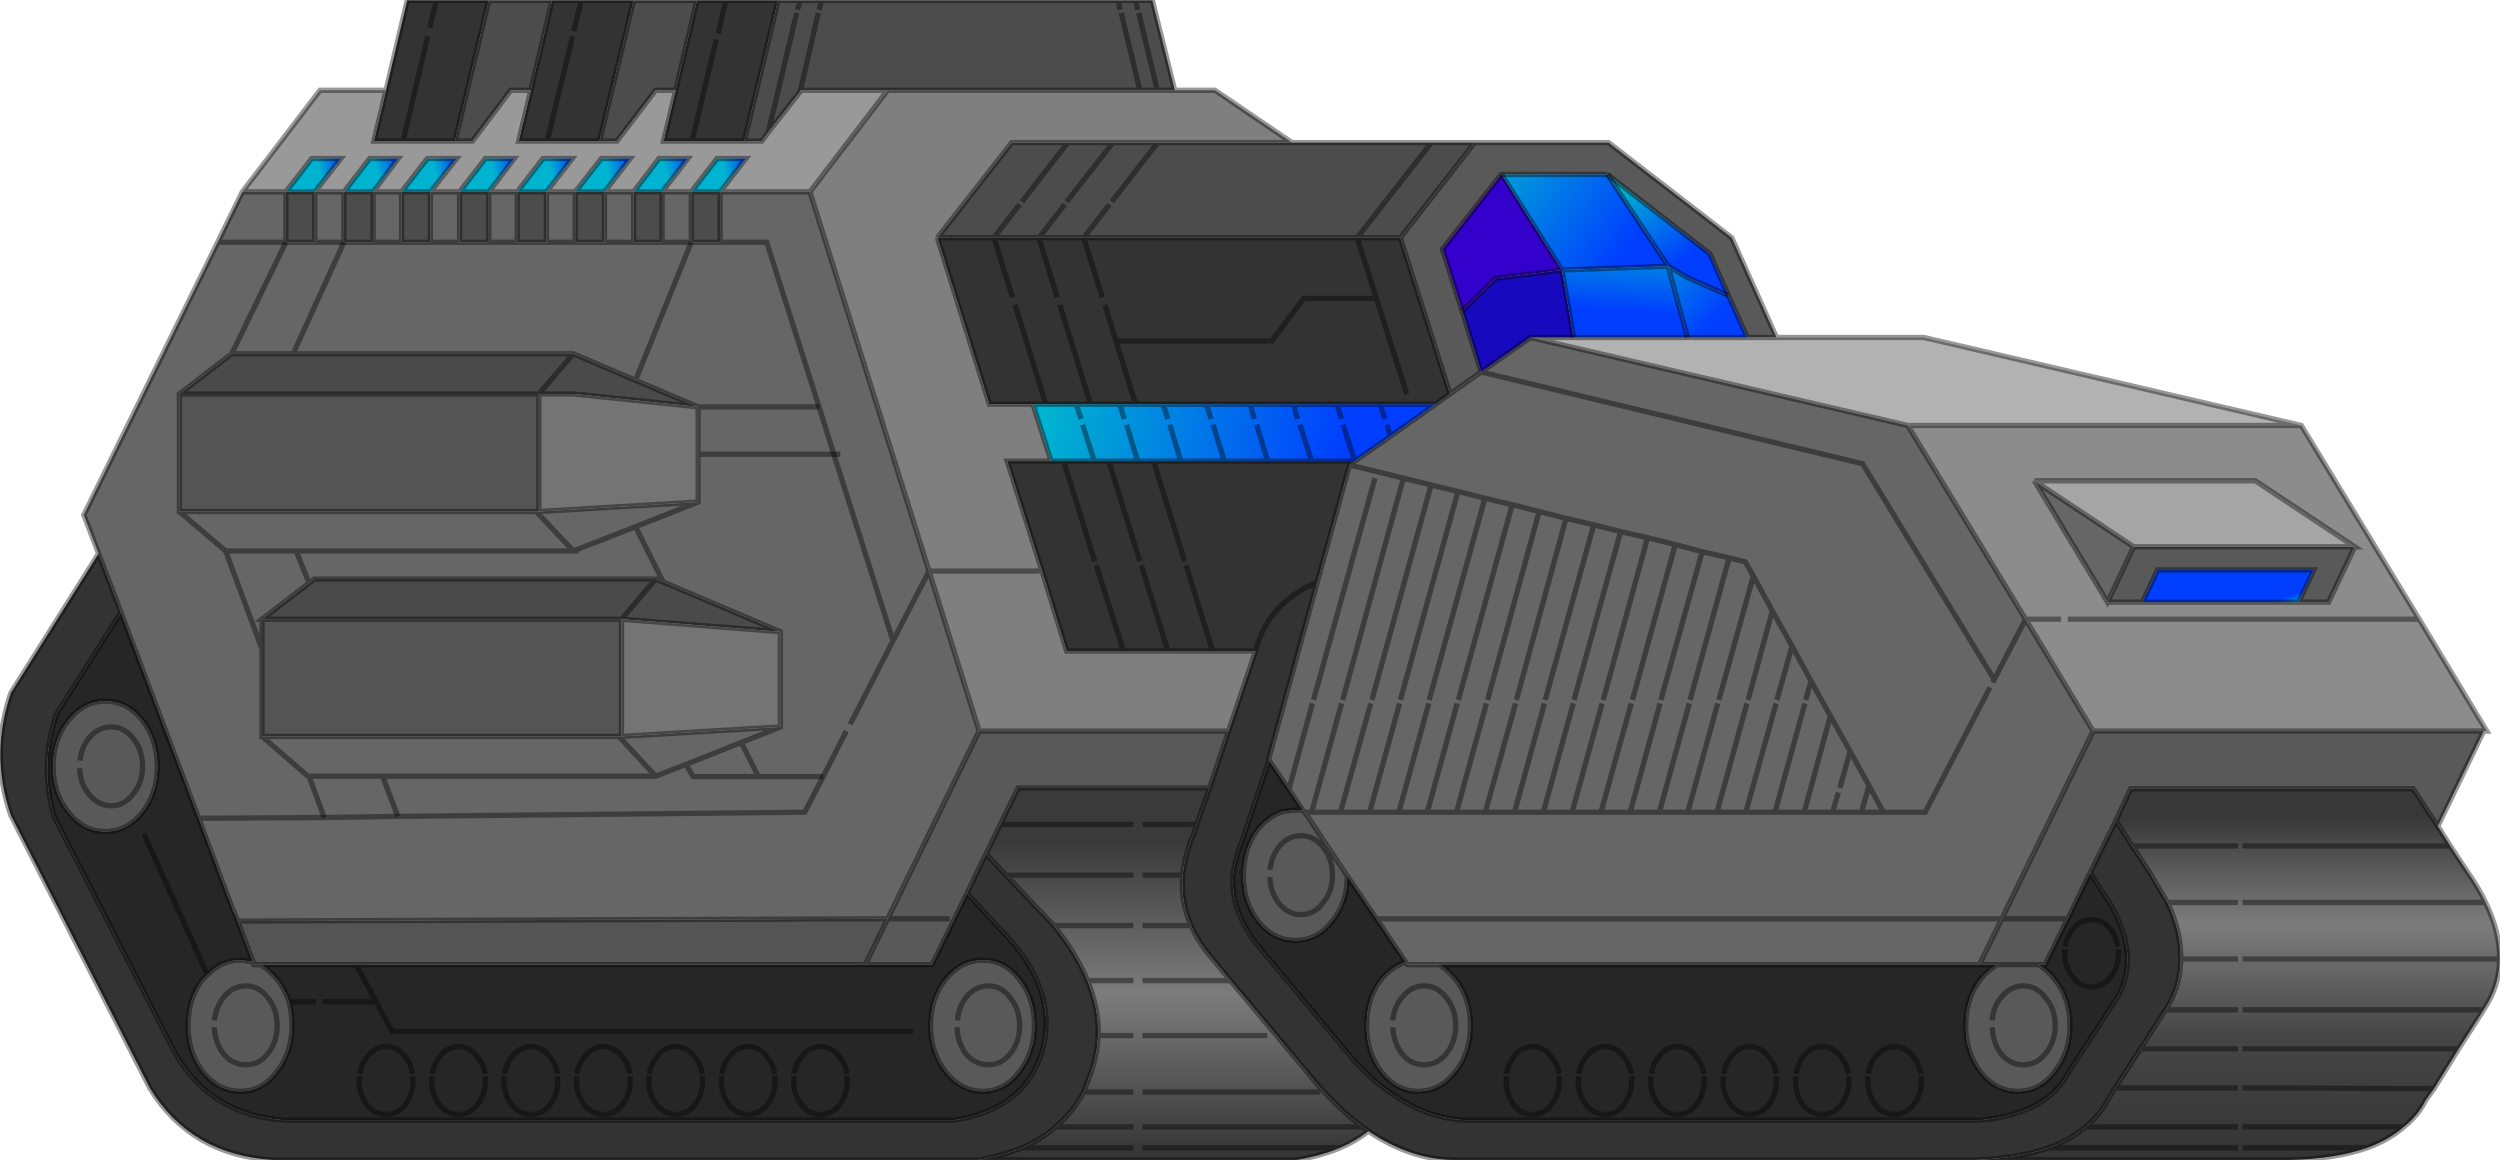 <?xml version="1.0" encoding="UTF-8" standalone="no"?>
<svg xmlns:xlink="http://www.w3.org/1999/xlink" height="153.0px" width="329.65px" xmlns="http://www.w3.org/2000/svg">
  <g transform="matrix(1.0, 0.0, 0.0, 1.0, 0.05, 0.05)">
    <path d="M194.4 18.75 L212.05 18.75 228.3 31.3 234.2 44.45 230.35 44.45 227.85 38.9 225.4 33.4 211.9 22.95 197.95 22.95 197.9 22.95 190.15 32.8 192.75 40.95 195.25 49.0 191.15 51.9 184.6 31.3 194.4 18.75 M277.85 79.35 L281.3 72.05 310.45 72.05 307.0 79.35 303.05 79.35 305.05 75.1 284.45 75.1 282.45 79.35 277.85 79.35 M275.95 96.35 L327.45 96.35 321.4 108.9 318.15 103.95 280.9 103.95 278.95 108.15 275.55 115.05 272.6 121.1 269.6 127.15 268.7 127.15 Q269.9 127.8 270.85 129.05 272.9 131.55 272.9 135.2 272.9 138.75 270.85 141.3 268.9 143.85 266.0 143.85 263.1 143.85 261.1 141.3 259.15 138.75 259.15 135.2 259.15 131.55 261.1 129.05 262.15 127.8 263.35 127.15 L260.95 127.15 263.9 121.1 272.6 121.1 263.9 121.1 275.95 96.35 M177.6 115.45 Q177.6 119.0 175.6 121.45 173.65 123.95 170.8 123.95 167.85 123.95 165.85 121.45 163.9 118.95 163.9 115.4 163.9 111.75 165.85 109.25 167.3 107.5 169.1 106.95 L170.8 106.75 171.75 106.8 172.0 107.05 177.6 115.45 M167.4 115.6 Q167.45 117.55 168.55 119.0 169.75 120.55 171.5 120.55 173.25 120.55 174.4 119.0 175.65 117.5 175.65 115.4 175.65 113.15 174.4 111.65 173.25 110.15 171.5 110.15 169.75 110.15 168.55 111.65 167.6 112.95 167.4 114.65 167.6 112.95 168.55 111.65 169.75 110.15 171.5 110.15 173.25 110.15 174.4 111.65 175.65 113.15 175.65 115.4 175.65 117.5 174.4 119.0 173.25 120.55 171.5 120.55 169.75 120.55 168.55 119.0 167.45 117.55 167.4 115.6 M189.7 127.15 Q190.85 127.8 191.85 129.05 193.85 131.55 193.85 135.2 193.85 138.75 191.85 141.3 189.8 143.85 186.95 143.85 184.1 143.85 182.1 141.3 180.15 138.75 180.15 135.2 180.15 131.55 182.1 129.05 183.5 127.4 185.3 126.8 L185.55 127.15 189.7 127.15 M183.6 135.4 Q183.7 137.4 184.8 138.9 186.0 140.35 187.75 140.35 189.45 140.35 190.65 138.9 191.9 137.35 191.9 135.2 191.9 133.0 190.65 131.5 189.45 129.95 187.75 129.95 186.0 129.95 184.8 131.5 183.75 132.75 183.6 134.5 183.75 132.75 184.8 131.5 186.0 129.95 187.75 129.95 189.45 129.95 190.65 131.5 191.9 133.0 191.9 135.2 191.9 137.35 190.65 138.9 189.45 140.35 187.75 140.35 186.0 140.35 184.8 138.9 183.7 137.4 183.6 135.4 M268.7 127.15 L263.35 127.15 268.7 127.15 M262.65 135.4 Q262.7 137.4 263.8 138.9 265.0 140.35 266.75 140.35 268.5 140.35 269.65 138.9 270.95 137.35 270.95 135.2 270.95 133.0 269.65 131.5 268.5 129.95 266.75 129.95 265.0 129.95 263.8 131.5 262.75 132.75 262.65 134.5 262.75 132.75 263.8 131.5 265.0 129.95 266.75 129.95 268.5 129.95 269.65 131.5 270.95 133.0 270.95 135.2 270.95 137.35 269.65 138.9 268.5 140.35 266.75 140.35 265.0 140.35 263.8 138.9 262.7 137.4 262.65 135.4 M129.05 96.35 L161.95 96.35 159.45 103.85 134.2 103.85 131.85 108.65 129.95 112.55 127.45 117.75 122.85 127.15 114.05 127.15 117.0 121.1 129.05 96.35 M20.7 101.05 Q20.7 104.6 18.7 107.1 16.7 109.6 13.85 109.6 11.0 109.6 9.0 107.1 6.95 104.6 6.95 101.05 6.95 97.4 9.0 94.9 11.0 92.4 13.85 92.4 16.7 92.4 18.7 94.9 20.7 97.4 20.7 101.05 M10.45 101.25 Q10.5 103.2 11.65 104.65 12.9 106.2 14.65 106.2 16.3 106.2 17.5 104.65 18.75 103.15 18.75 101.05 18.75 98.8 17.5 97.3 16.3 95.8 14.65 95.8 12.9 95.8 11.65 97.3 10.65 98.6 10.5 100.25 10.65 98.6 11.65 97.3 12.9 95.8 14.65 95.8 16.3 95.8 17.5 97.3 18.75 98.8 18.75 101.05 18.75 103.15 17.5 104.65 16.3 106.2 14.65 106.2 12.9 106.2 11.65 104.65 10.5 103.2 10.45 101.25 M34.35 127.15 Q35.45 127.85 36.45 129.05 37.55 130.4 38.05 132.05 38.45 133.5 38.45 135.2 38.45 138.75 36.45 141.3 34.5 143.85 31.65 143.85 28.8 143.85 26.7 141.3 24.75 138.75 24.75 135.2 24.75 131.55 26.7 129.05 L27.3 128.5 Q29.15 126.55 31.65 126.55 L33.3 126.75 33.45 127.15 34.35 127.15 M28.2 135.4 Q28.3 137.4 29.4 138.9 30.6 140.35 32.4 140.35 34.1 140.35 35.25 138.9 36.5 137.35 36.5 135.2 36.5 133.0 35.25 131.5 34.1 129.95 32.4 129.95 30.6 129.95 29.4 131.5 28.45 132.75 28.2 134.5 28.45 132.75 29.4 131.5 30.6 129.95 32.4 129.95 34.1 129.95 35.25 131.5 36.5 133.0 36.5 135.2 36.5 137.35 35.25 138.9 34.1 140.35 32.4 140.35 30.6 140.35 29.4 138.9 28.3 137.4 28.2 135.4 M126.15 135.4 Q126.2 137.4 127.3 138.9 128.55 140.35 130.3 140.35 132.0 140.35 133.15 138.9 134.4 137.35 134.4 135.2 134.4 133.0 133.15 131.5 132.0 129.95 130.3 129.95 128.55 129.95 127.3 131.5 126.35 132.75 126.2 134.5 126.35 132.75 127.3 131.5 128.55 129.95 130.3 129.95 132.0 129.95 133.15 131.5 134.4 133.0 134.4 135.2 134.4 137.35 133.15 138.9 132.0 140.35 130.3 140.35 128.55 140.35 127.3 138.9 126.2 137.4 126.15 135.4 M136.35 135.2 Q136.35 138.75 134.35 141.3 132.4 143.85 129.55 143.85 126.7 143.85 124.65 141.3 122.65 138.75 122.65 135.2 122.65 131.55 124.65 129.05 126.7 126.55 129.55 126.55 132.4 126.55 134.35 129.05 136.35 131.55 136.35 135.2 M125.2 121.1 L117.0 121.1 125.2 121.1" fill="#595959" fill-rule="evenodd" stroke="none"/>
    <path d="M234.2 44.45 L253.65 44.45 303.4 56.05 251.5 56.05 201.75 44.45 207.45 44.45 222.45 44.45 230.35 44.45 234.2 44.45" fill="#b2b2b2" fill-rule="evenodd" stroke="none"/>
    <path d="M12.95 72.95 L11.0 67.85 28.65 31.9 31.9 25.25 37.65 25.25 37.65 31.9 41.45 31.9 41.45 25.25 45.3 25.25 45.3 31.9 49.15 31.9 52.9 31.9 49.15 31.9 49.15 25.25 52.9 25.25 52.9 31.9 56.7 31.9 56.7 25.25 60.55 25.25 60.55 31.9 56.7 31.9 60.55 31.9 64.4 31.9 64.4 25.25 68.15 25.25 68.15 31.9 64.4 31.9 68.15 31.9 72.0 31.9 72.0 25.25 75.8 25.25 75.8 31.9 79.65 31.9 79.65 25.25 83.5 25.25 83.5 31.9 87.25 31.9 87.25 25.25 91.1 25.25 91.1 31.9 87.25 31.9 91.1 31.9 94.9 31.9 94.9 25.25 106.75 25.25 122.45 75.25 117.7 84.45 109.9 59.85 117.7 84.45 122.45 75.25 129.05 96.35 117.0 121.1 31.3 121.4 30.95 120.55 30.75 120.0 30.65 119.9 26.15 107.85 42.7 107.75 26.15 107.85 15.9 80.7 12.95 72.95 M268.2 63.35 L281.3 72.05 277.85 79.35 268.2 63.35 M262.7 89.95 L262.9 89.55 267.05 81.6 262.9 89.55 262.7 89.95 M267.05 81.6 L275.95 96.35 263.9 121.1 260.95 127.15 189.7 127.15 185.55 127.15 185.3 126.8 181.45 121.1 177.6 115.45 172.0 107.05 171.75 106.8 169.9 104.05 167.3 100.2 167.25 100.0 173.65 76.7 177.9 61.25 178.6 60.75 183.25 57.5 189.25 53.25 191.15 51.9 195.25 49.0 245.55 61.1 262.9 89.55 245.55 61.1 195.25 49.0 201.75 44.45 251.5 56.05 267.05 81.6 M262.35 90.6 L253.8 107.05 248.3 107.05 246.4 103.55 243.9 99.0 241.3 94.35 238.75 89.75 236.25 85.15 233.65 80.5 231.15 75.9 230.1 74.05 227.95 73.5 224.4 72.7 220.85 71.75 217.2 70.85 213.65 70.05 210.1 69.15 206.45 68.3 202.9 67.4 199.35 66.5 195.75 65.65 192.2 64.75 188.65 63.9 185.0 63.0 177.9 61.25 185.0 63.0 188.65 63.9 192.2 64.75 195.75 65.65 199.35 66.5 202.9 67.4 206.45 68.3 210.1 69.15 213.65 70.05 217.2 70.85 220.85 71.75 224.4 72.7 227.95 73.5 230.1 74.05 231.15 75.9 233.65 80.5 236.25 85.15 238.75 89.75 241.3 94.35 243.9 99.0 246.4 103.55 248.3 107.05 253.8 107.05 262.35 90.6 M199.35 66.5 L192.25 92.25 199.35 66.5 M195.75 65.65 L188.4 92.25 195.75 65.65 M192.2 64.75 L184.6 92.25 192.2 64.75 M188.65 63.9 L180.85 92.25 188.65 63.9 M185.0 63.0 L177.0 92.25 185.0 63.0 M181.25 63.0 L173.15 92.25 181.25 63.0 M173.0 92.7 L169.9 104.05 173.0 92.7 M202.9 67.4 L196.1 92.25 202.9 67.4 M206.45 68.3 L199.9 92.25 206.45 68.3 M213.65 70.05 L207.5 92.25 213.65 70.05 M217.2 70.85 L211.35 92.25 217.2 70.85 M220.85 71.75 L215.2 92.25 220.85 71.75 M210.1 69.15 L203.7 92.25 210.1 69.15 M224.4 72.7 L218.95 92.25 224.4 72.7 M227.95 73.5 L222.8 92.25 227.95 73.5 M236.25 85.15 L234.25 92.25 236.25 85.15 M231.15 75.9 L226.6 92.25 231.15 75.9 M233.65 80.5 L230.45 92.25 233.65 80.5 M238.75 89.75 L238.05 92.25 238.75 89.75 M211.05 107.05 L207.25 107.05 203.45 107.05 207.4 92.7 203.45 107.05 207.25 107.05 211.2 92.7 207.25 107.05 211.05 107.05 215.05 92.7 211.05 107.05 214.9 107.05 211.05 107.05 M226.45 92.7 L222.5 107.05 218.75 107.05 214.9 107.05 218.85 92.7 214.9 107.05 218.75 107.05 222.7 92.7 218.75 107.05 222.5 107.05 226.45 92.7 M230.15 107.05 L226.35 107.05 230.3 92.7 226.35 107.05 230.15 107.05 234.15 92.7 230.15 107.05 234.0 107.05 237.95 92.7 234.0 107.05 230.15 107.05 M237.85 107.05 L234.0 107.05 237.85 107.05 241.3 94.35 237.85 107.05 241.6 107.05 242.35 104.45 241.6 107.05 237.85 107.05 M184.5 92.7 L180.55 107.05 176.7 107.05 172.9 107.05 176.85 92.7 172.9 107.05 176.7 107.05 180.7 92.7 176.7 107.05 180.55 107.05 184.5 92.7 M195.8 107.05 L192.0 107.05 188.15 107.05 192.1 92.7 188.15 107.05 192.0 107.05 195.95 92.7 192.0 107.05 195.8 107.05 199.8 92.7 195.8 107.05 199.65 107.05 203.6 92.7 199.65 107.05 195.8 107.05 M188.15 107.05 L184.4 107.05 188.35 92.7 184.4 107.05 188.15 107.05 M226.35 107.05 L222.5 107.05 226.35 107.05 M172.9 107.05 L172.0 107.05 172.9 107.05 M181.45 121.1 L263.9 121.1 181.45 121.1 M203.45 107.05 L199.65 107.05 203.45 107.05 M184.4 107.05 L180.55 107.05 184.4 107.05 M248.3 107.05 L245.4 107.05 246.4 103.55 245.4 107.05 248.3 107.05 M245.4 107.05 L241.6 107.05 245.4 107.05 M243.9 99.0 L242.55 103.85 243.9 99.0 M109.9 59.85 L107.95 53.6 101.05 31.9 94.9 31.9 101.05 31.9 107.95 53.6 109.9 59.85 110.75 59.85 109.9 59.85 92.0 59.85 109.9 59.85 M83.75 50.1 L91.1 31.9 83.75 50.1 75.55 46.6 38.6 46.6 45.3 31.9 38.6 46.6 30.5 46.6 37.65 31.9 30.5 46.6 23.6 51.9 23.6 67.4 70.65 67.4 75.55 72.6 39.0 72.6 29.7 72.6 23.6 67.4 29.7 72.6 39.0 72.6 75.55 72.6 70.65 67.4 71.0 67.4 92.0 66.15 92.0 59.85 92.0 53.6 83.75 50.1 M107.95 53.6 L92.0 53.6 107.95 53.6 M83.5 31.9 L79.65 31.9 83.5 31.9 M87.4 76.7 L83.75 69.4 92.0 66.15 83.75 69.4 87.4 76.7 86.4 76.3 41.4 76.3 40.7 76.85 39.0 72.6 40.7 76.85 34.5 81.6 34.5 85.55 34.5 97.05 81.55 97.05 81.9 97.05 102.85 95.8 102.85 83.25 87.4 76.7 M108.5 102.35 L99.95 102.35 97.7 97.85 102.85 95.8 97.7 97.85 99.95 102.35 108.5 102.35 111.55 96.35 108.5 102.35 106.05 107.05 52.4 107.6 42.7 107.75 52.4 107.6 50.4 102.3 40.7 102.3 40.55 102.3 34.5 97.05 40.55 102.3 40.7 102.3 50.4 102.3 86.4 102.3 81.55 97.05 86.4 102.3 90.4 100.75 97.7 97.85 90.4 100.75 86.4 102.3 50.4 102.3 52.4 107.6 106.05 107.05 108.5 102.35 M112.05 95.45 L117.7 84.45 112.05 95.45 M75.8 31.9 L72.0 31.9 75.8 31.9 M45.3 31.9 L41.45 31.9 45.3 31.9 M28.65 31.9 L37.65 31.9 28.65 31.9 M34.5 85.55 L29.7 72.6 34.5 85.55 M42.7 107.75 L40.7 102.3 42.7 107.75 M99.95 102.35 L91.35 102.35 90.4 100.75 91.35 102.35 99.95 102.35 M75.55 72.6 L83.75 69.4 75.55 72.6" fill="#666666" fill-rule="evenodd" stroke="none"/>
    <path d="M318.95 81.6 L327.85 96.35 327.45 96.35 275.95 96.35 267.05 81.6 251.5 56.05 303.4 56.05 318.95 81.6 272.6 81.6 318.95 81.6 M268.2 63.35 L277.85 79.35 282.45 79.35 303.05 79.35 307.0 79.35 310.45 72.05 297.35 63.35 268.2 63.35 M271.7 81.6 L267.05 81.6 271.7 81.6" fill="#8c8c8c" fill-rule="evenodd" stroke="none"/>
    <path d="M260.35 152.9 L191.35 152.9 Q185.8 152.75 180.4 149.1 L179.65 148.55 Q176.8 146.45 174.05 143.4 L162.2 129.25 160.15 126.75 Q158.1 124.5 157.05 122.1 L157.0 122.0 Q155.6 118.8 155.9 115.35 156.15 112.8 157.25 110.15 L157.75 108.65 159.45 103.85 161.95 96.35 165.5 85.8 159.85 85.8 153.95 85.8 148.1 85.8 140.6 85.8 137.35 75.25 132.75 60.75 138.55 60.75 140.2 60.75 144.25 60.75 146.15 60.75 149.95 60.75 152.05 60.75 155.65 60.75 161.4 60.75 167.1 60.75 172.9 60.75 178.6 60.75 177.9 61.25 173.65 76.7 Q167.1 79.5 165.5 85.8 167.1 79.5 173.65 76.7 L167.25 100.0 167.3 100.2 163.75 110.8 Q162.8 113.1 162.55 115.25 162.3 118.25 163.55 120.95 164.45 123.05 166.2 125.1 L178.2 139.45 Q180.55 142.1 183.0 143.85 L183.7 144.3 Q188.3 147.45 193.15 147.65 L261.15 147.65 Q269.8 146.8 272.65 141.45 L279.3 131.2 Q282.5 125.1 277.0 117.3 L275.55 115.05 278.95 108.15 281.1 111.5 283.25 114.75 285.75 118.95 Q287.6 122.85 287.5 126.4 287.5 129.4 286.1 132.1 L285.5 133.1 282.2 138.25 278.85 143.4 277.9 144.95 Q276.8 147.05 274.95 148.55 272.95 150.25 270.1 151.3 266.1 152.7 260.35 152.9 M129.0 152.9 L35.95 152.9 Q25.1 152.25 19.7 143.4 L1.4 107.5 Q-1.4 99.45 1.4 91.3 L12.95 72.95 15.9 80.7 7.45 94.0 Q5.1 100.85 7.1 107.65 L23.2 139.1 Q27.85 146.95 37.35 147.65 L125.85 147.65 Q135.1 146.15 137.35 138.6 139.45 131.4 133.45 124.2 L127.45 117.75 129.95 112.55 132.6 115.35 138.9 122.0 Q141.85 125.65 143.35 129.25 144.85 132.9 144.75 136.5 144.65 138.75 143.95 140.95 L142.85 143.95 Q141.45 146.6 139.15 148.55 137.3 150.15 134.7 151.3 132.1 152.35 129.0 152.9 M50.85 11.85 L53.65 0.0 57.5 0.0 64.4 0.0 59.95 18.55 53.1 18.55 49.25 18.55 50.85 11.85 M72.75 0.0 L76.6 0.0 83.5 0.0 79.0 18.55 72.1 18.55 68.35 18.55 69.95 11.85 72.75 0.0 M91.85 0.0 L95.65 0.0 102.55 0.0 98.1 18.55 91.2 18.55 87.45 18.55 89.05 11.85 91.85 0.0 M178.9 31.3 L181.45 39.3 171.85 39.3 167.65 44.9 147.1 44.9 145.65 40.15 147.1 44.9 167.65 44.9 171.85 39.3 181.45 39.3 178.9 31.3 184.6 31.3 191.15 51.9 189.25 53.25 181.95 53.25 176.25 53.25 170.5 53.25 164.8 53.25 159.0 53.25 153.3 53.25 149.7 53.25 147.6 53.25 143.75 53.25 141.85 53.25 137.85 53.25 136.15 53.25 130.4 53.25 123.55 31.3 131.0 31.3 136.95 31.3 139.35 39.15 136.95 31.3 142.85 31.3 178.9 31.3 M145.3 39.15 L142.85 31.3 145.3 39.15 M156.15 73.95 L152.05 60.75 156.15 73.95 M181.45 39.3 L185.45 51.9 181.45 39.3 M133.45 39.15 L131.0 31.3 133.45 39.15 M95.65 0.0 L94.65 4.4 95.65 0.0 M94.4 5.15 L91.2 18.55 94.4 5.15 M147.1 44.9 L149.7 53.25 147.1 44.9 M150.25 73.95 L146.15 60.75 150.25 73.95 M133.8 40.15 L137.85 53.25 133.8 40.15 M144.5 74.5 L148.1 85.8 144.5 74.5 M144.3 73.95 L140.2 60.75 144.3 73.95 M153.95 85.8 L150.45 74.5 153.95 85.8 M159.85 85.8 L156.35 74.5 159.85 85.8 M76.6 0.0 L75.6 4.05 76.6 0.0 M139.7 40.15 L143.75 53.25 139.7 40.15 M57.5 0.0 L56.6 3.6 57.5 0.0 M75.45 4.75 L72.1 18.55 75.45 4.75 M56.35 4.75 L53.1 18.55 56.35 4.75" fill="#333333" fill-rule="evenodd" stroke="none"/>
    <path d="M167.3 100.2 L169.9 104.05 171.75 106.8 170.8 106.75 169.1 106.95 Q167.3 107.5 165.85 109.25 163.9 111.75 163.9 115.4 163.9 118.95 165.85 121.45 167.85 123.95 170.8 123.95 173.65 123.95 175.6 121.45 177.6 119.0 177.6 115.45 L181.45 121.1 185.3 126.8 Q183.5 127.4 182.1 129.05 180.15 131.55 180.15 135.2 180.15 138.75 182.1 141.3 184.1 143.85 186.95 143.85 189.8 143.85 191.85 141.3 193.85 138.75 193.85 135.2 193.85 131.55 191.85 129.05 190.85 127.8 189.7 127.15 L260.95 127.15 263.35 127.15 Q262.15 127.8 261.1 129.05 259.15 131.55 259.15 135.2 259.15 138.75 261.1 141.3 263.1 143.85 266.0 143.85 268.9 143.85 270.85 141.3 272.9 138.75 272.9 135.2 272.9 131.55 270.85 129.05 269.9 127.8 268.7 127.15 L269.6 127.15 272.6 121.1 275.55 115.05 277.0 117.3 Q282.5 125.1 279.3 131.2 L272.65 141.45 Q269.8 146.8 261.15 147.65 L193.15 147.65 Q188.3 147.45 183.7 144.3 L183.0 143.85 Q180.55 142.1 178.2 139.45 L166.2 125.1 Q164.45 123.05 163.55 120.95 162.3 118.25 162.55 115.25 162.8 113.1 163.75 110.8 L167.3 100.2 M236.7 141.85 L236.7 142.45 Q236.7 144.3 237.7 145.65 238.75 146.9 240.25 146.9 241.65 146.9 242.7 145.65 243.75 144.3 243.75 142.45 L243.75 141.85 243.75 142.45 Q243.75 144.3 242.7 145.65 241.65 146.9 240.25 146.9 238.75 146.9 237.7 145.65 236.7 144.3 236.7 142.45 L236.7 141.85 M243.7 141.55 Q243.45 140.25 242.7 139.3 241.65 137.95 240.25 137.95 238.75 137.95 237.7 139.3 237.0 140.25 236.8 141.55 237.0 140.25 237.7 139.3 238.75 137.95 240.25 137.95 241.65 137.95 242.7 139.3 243.45 140.25 243.7 141.55 M234.2 141.55 Q233.95 140.25 233.15 139.3 232.1 137.95 230.7 137.95 229.2 137.95 228.2 139.3 227.45 140.25 227.25 141.55 227.45 140.25 228.2 139.3 229.2 137.95 230.7 137.95 232.1 137.95 233.15 139.3 233.95 140.25 234.2 141.55 M227.15 141.85 L227.15 142.45 Q227.15 144.3 228.2 145.65 229.2 146.9 230.7 146.9 232.1 146.9 233.15 145.65 234.2 144.3 234.2 142.45 L234.2 141.85 234.2 142.45 Q234.2 144.3 233.15 145.65 232.1 146.9 230.7 146.9 229.2 146.9 228.2 145.65 227.15 144.3 227.15 142.45 L227.15 141.85 M217.6 141.85 L217.6 142.45 Q217.6 144.3 218.65 145.65 219.65 146.9 221.15 146.9 222.65 146.9 223.6 145.65 224.65 144.3 224.65 142.45 L224.65 141.85 224.65 142.45 Q224.65 144.3 223.6 145.65 222.65 146.9 221.15 146.9 219.65 146.9 218.65 145.65 217.6 144.3 217.6 142.45 L217.6 141.85 M224.65 141.55 Q224.4 140.25 223.6 139.3 222.65 137.95 221.15 137.95 219.65 137.95 218.65 139.3 217.9 140.25 217.7 141.55 217.9 140.25 218.65 139.3 219.65 137.95 221.15 137.95 222.65 137.95 223.6 139.3 224.4 140.25 224.65 141.55 M208.05 141.85 L208.05 142.45 Q208.05 144.3 209.1 145.65 210.1 146.9 211.65 146.9 213.1 146.9 214.05 145.65 215.1 144.3 215.1 142.45 L215.1 141.85 215.1 142.45 Q215.1 144.3 214.05 145.65 213.1 146.9 211.65 146.9 210.1 146.9 209.1 145.65 208.05 144.3 208.05 142.45 L208.05 141.85 M205.55 141.55 Q205.3 140.25 204.5 139.3 203.55 137.95 202.1 137.95 200.55 137.95 199.55 139.3 198.8 140.25 198.6 141.55 198.8 140.25 199.55 139.3 200.55 137.95 202.1 137.95 203.55 137.95 204.5 139.3 205.3 140.25 205.55 141.55 M198.55 141.85 L198.55 142.45 Q198.55 144.3 199.55 145.65 200.55 146.9 202.1 146.9 203.55 146.9 204.5 145.65 205.55 144.3 205.55 142.45 L205.55 141.85 205.55 142.45 Q205.55 144.3 204.5 145.65 203.55 146.9 202.1 146.9 200.55 146.9 199.55 145.65 198.55 144.3 198.55 142.45 L198.55 141.85 M215.1 141.55 Q214.85 140.25 214.05 139.3 213.1 137.95 211.65 137.95 210.1 137.95 209.1 139.3 208.35 140.25 208.15 141.55 208.35 140.25 209.1 139.3 210.1 137.95 211.65 137.95 213.1 137.95 214.05 139.3 214.85 140.25 215.1 141.55 M279.2 124.75 Q279.0 123.5 278.25 122.5 277.2 121.2 275.75 121.2 274.25 121.2 273.25 122.5 272.45 123.5 272.25 124.75 272.45 123.5 273.25 122.5 274.25 121.2 275.75 121.2 277.2 121.2 278.25 122.5 279.0 123.5 279.2 124.75 M272.25 125.1 L272.2 125.65 Q272.2 127.5 273.25 128.75 274.25 130.1 275.75 130.1 277.2 130.1 278.25 128.75 279.3 127.5 279.3 125.65 L279.3 125.1 279.3 125.65 Q279.3 127.5 278.25 128.75 277.2 130.1 275.75 130.1 274.25 130.1 273.25 128.75 272.2 127.5 272.2 125.65 L272.25 125.1 M253.25 141.55 Q253.0 140.25 252.25 139.3 251.2 137.95 249.8 137.95 248.3 137.95 247.25 139.3 246.45 140.25 246.35 141.55 246.45 140.25 247.25 139.3 248.3 137.95 249.8 137.95 251.2 137.95 252.25 139.3 253.0 140.25 253.25 141.55 M246.25 141.85 L246.25 142.45 Q246.25 144.3 247.25 145.65 248.3 146.9 249.8 146.9 251.2 146.9 252.25 145.65 253.3 144.3 253.3 142.45 L253.3 141.85 253.3 142.45 Q253.3 144.3 252.25 145.65 251.2 146.9 249.8 146.9 248.3 146.9 247.25 145.65 246.25 144.3 246.25 142.45 L246.25 141.85 M20.7 101.05 Q20.7 97.4 18.7 94.9 16.7 92.4 13.85 92.4 11.0 92.4 9.0 94.9 6.95 97.4 6.95 101.05 6.95 104.6 9.0 107.1 11.0 109.6 13.85 109.6 16.7 109.6 18.7 107.1 20.7 104.6 20.7 101.05 M127.45 117.75 L133.45 124.2 Q139.45 131.4 137.35 138.6 135.1 146.15 125.85 147.65 L37.35 147.65 Q27.85 146.95 23.2 139.1 L7.1 107.65 Q5.1 100.85 7.45 94.0 L15.9 80.7 26.15 107.85 30.65 119.9 30.95 120.55 31.3 121.4 33.3 126.75 31.65 126.55 Q29.15 126.55 27.3 128.5 L26.7 129.05 Q24.75 131.55 24.75 135.2 24.75 138.75 26.7 141.3 28.8 143.85 31.65 143.85 34.5 143.85 36.45 141.3 38.45 138.75 38.45 135.2 38.45 133.5 38.05 132.05 37.55 130.4 36.45 129.05 35.45 127.85 34.35 127.15 L46.9 127.15 49.55 132.05 42.45 132.05 49.55 132.05 46.9 127.15 114.05 127.15 122.85 127.15 127.45 117.75 M76.0 141.85 L75.95 142.45 Q75.95 144.3 77.0 145.65 78.05 146.9 79.5 146.9 80.95 146.9 82.0 145.65 83.05 144.3 83.05 142.45 L83.05 141.85 83.05 142.45 Q83.05 144.3 82.0 145.65 80.95 146.9 79.5 146.9 78.05 146.9 77.0 145.65 75.95 144.3 75.95 142.45 L76.0 141.85 M83.0 141.55 Q82.8 140.25 82.0 139.3 80.95 137.95 79.5 137.95 78.05 137.95 77.0 139.3 76.25 140.25 76.0 141.55 76.25 140.25 77.0 139.3 78.05 137.95 79.5 137.95 80.95 137.95 82.0 139.3 82.8 140.25 83.0 141.55 M73.45 141.55 Q73.25 140.25 72.45 139.3 71.45 137.95 69.95 137.95 68.5 137.95 67.45 139.3 66.7 140.25 66.5 141.55 66.7 140.25 67.45 139.3 68.5 137.95 69.95 137.95 71.45 137.95 72.45 139.3 73.25 140.25 73.45 141.55 M66.5 141.85 L66.4 142.45 Q66.4 144.3 67.45 145.65 68.5 146.9 69.95 146.9 71.45 146.9 72.45 145.65 73.5 144.3 73.5 142.45 L73.5 141.85 73.5 142.45 Q73.5 144.3 72.45 145.65 71.45 146.9 69.95 146.9 68.5 146.9 67.45 145.65 66.4 144.3 66.4 142.45 L66.5 141.85 M120.35 135.95 L51.65 135.95 49.55 132.05 51.65 135.95 120.35 135.95 M56.95 141.85 L56.85 142.45 Q56.85 144.3 57.9 145.65 58.95 146.9 60.4 146.9 61.9 146.9 62.9 145.65 63.95 144.3 63.95 142.45 L63.95 141.85 63.95 142.45 Q63.95 144.3 62.9 145.65 61.9 146.9 60.4 146.9 58.95 146.9 57.9 145.65 56.85 144.3 56.85 142.45 L56.95 141.85 M63.9 141.55 Q63.7 140.25 62.9 139.3 61.9 137.95 60.4 137.95 58.95 137.95 57.9 139.3 57.15 140.25 56.95 141.55 57.15 140.25 57.9 139.3 58.95 137.95 60.4 137.95 61.9 137.95 62.9 139.3 63.7 140.25 63.9 141.55 M54.35 141.55 Q54.15 140.25 53.4 139.3 52.35 137.95 50.85 137.95 49.4 137.95 48.35 139.3 47.6 140.25 47.4 141.55 47.6 140.25 48.35 139.3 49.4 137.95 50.85 137.95 52.35 137.95 53.4 139.3 54.15 140.25 54.35 141.55 M47.4 141.85 L47.3 142.45 Q47.3 144.3 48.35 145.65 49.4 146.9 50.85 146.9 52.35 146.9 53.4 145.65 54.4 144.3 54.4 142.45 L54.4 141.85 54.4 142.45 Q54.4 144.3 53.4 145.65 52.35 146.9 50.85 146.9 49.4 146.9 48.35 145.65 47.3 144.3 47.3 142.45 L47.4 141.85 M41.65 132.05 L38.05 132.05 41.65 132.05 M18.95 109.95 L27.3 128.5 18.95 109.95 M136.35 135.2 Q136.35 131.55 134.35 129.05 132.4 126.55 129.55 126.55 126.7 126.55 124.65 129.05 122.65 131.55 122.65 135.2 122.65 138.75 124.65 141.3 126.7 143.85 129.55 143.85 132.4 143.85 134.35 141.3 136.35 138.75 136.35 135.2 M111.65 141.55 Q111.4 140.25 110.65 139.3 109.6 137.95 108.15 137.95 106.7 137.95 105.65 139.3 104.85 140.25 104.65 141.55 104.85 140.25 105.65 139.3 106.7 137.95 108.15 137.95 109.6 137.95 110.65 139.3 111.4 140.25 111.65 141.55 M104.65 141.85 L104.6 142.45 Q104.6 144.3 105.65 145.65 106.7 146.9 108.15 146.9 109.6 146.9 110.65 145.65 111.65 144.3 111.65 142.45 L111.65 141.85 111.65 142.45 Q111.65 144.3 110.65 145.65 109.6 146.9 108.15 146.9 106.7 146.9 105.65 145.65 104.6 144.3 104.6 142.45 L104.65 141.85 M95.1 141.85 L95.05 142.45 Q95.05 144.3 96.1 145.65 97.15 146.9 98.6 146.9 100.05 146.9 101.1 145.65 102.15 144.3 102.15 142.45 L102.15 141.85 102.15 142.45 Q102.15 144.3 101.1 145.65 100.05 146.9 98.6 146.9 97.15 146.9 96.1 145.65 95.05 144.3 95.05 142.45 L95.1 141.85 M102.1 141.55 Q101.9 140.25 101.1 139.3 100.05 137.95 98.6 137.95 97.15 137.95 96.1 139.3 95.35 140.25 95.1 141.55 95.35 140.25 96.1 139.3 97.15 137.95 98.6 137.95 100.05 137.95 101.1 139.3 101.9 140.25 102.1 141.55 M85.55 141.85 L85.5 142.45 Q85.5 144.3 86.55 145.65 87.6 146.9 89.05 146.9 90.5 146.9 91.55 145.65 92.6 144.3 92.6 142.45 L92.6 141.85 92.6 142.45 Q92.6 144.3 91.55 145.65 90.5 146.9 89.05 146.9 87.6 146.9 86.55 145.65 85.5 144.3 85.5 142.45 L85.55 141.85 M92.55 141.55 Q92.35 140.25 91.55 139.3 90.5 137.95 89.05 137.95 87.6 137.95 86.55 139.3 85.8 140.25 85.55 141.55 85.8 140.25 86.55 139.3 87.6 137.95 89.05 137.95 90.5 137.95 91.55 139.3 92.35 140.25 92.55 141.55" fill="#262626" fill-rule="evenodd" stroke="none"/>
    <path d="M281.3 72.05 L268.2 63.35 297.35 63.35 310.45 72.05 281.3 72.05" fill="#a5a5a5" fill-rule="evenodd" stroke="none"/>
    <path d="M197.95 22.95 L205.9 35.55 197.2 36.65 192.75 40.95 190.15 32.8 197.9 22.95 197.95 22.95" fill="#3300cc" fill-rule="evenodd" stroke="none"/>
    <path d="M64.4 0.0 L72.75 0.0 69.95 11.85 67.3 11.85 62.25 18.55 59.95 18.55 64.4 0.0 M83.5 0.0 L91.85 0.0 89.05 11.85 86.4 11.85 81.3 18.55 79.0 18.55 83.5 0.0 M102.55 0.0 L105.45 0.0 108.3 0.0 147.4 0.0 149.7 0.0 151.9 0.0 154.85 11.85 152.55 11.85 150.25 11.85 147.8 1.65 150.25 11.85 117.0 11.85 105.5 11.85 105.45 12.05 101.25 17.4 105.0 1.65 101.25 17.4 100.4 18.55 98.1 18.55 102.55 0.0 M170.3 18.75 L188.7 18.75 194.4 18.75 184.6 31.3 178.9 31.3 142.85 31.3 146.25 26.9 142.85 31.3 136.95 31.3 131.0 31.3 134.4 26.9 131.0 31.3 123.55 31.3 133.35 18.75 140.75 18.75 146.7 18.75 152.6 18.75 170.3 18.75 M188.7 18.75 L178.9 31.3 188.7 18.75 M147.65 1.25 L147.4 0.0 147.65 1.25 M149.95 1.25 L149.7 0.0 149.95 1.25 M150.1 1.65 L152.55 11.85 150.1 1.65 M146.7 18.75 L140.6 26.55 146.7 18.75 M140.35 26.9 L136.95 31.3 140.35 26.9 M107.85 1.65 L105.5 11.85 107.85 1.65 M152.6 18.75 L146.55 26.55 152.6 18.75 M140.75 18.75 L134.7 26.55 140.75 18.75 M108.3 0.0 L107.95 1.25 108.3 0.0 M105.45 0.0 L105.1 1.25 105.45 0.0 M94.9 25.25 L94.9 31.9 91.1 31.9 91.1 25.25 94.9 25.25 M87.25 25.25 L87.25 31.9 83.5 31.9 83.5 25.25 87.25 25.25 M79.65 25.25 L79.65 31.9 75.8 31.9 75.8 25.25 79.65 25.25 M60.55 25.25 L64.4 25.25 64.4 31.9 60.55 31.9 60.55 25.25 M68.15 31.9 L68.15 25.25 72.0 25.25 72.0 31.9 68.15 31.9 M56.7 25.25 L56.7 31.9 52.9 31.9 52.9 25.25 56.7 25.25 M49.15 31.9 L45.3 31.9 45.3 25.25 49.15 25.25 49.15 31.9 M41.45 25.25 L41.45 31.9 37.65 31.9 37.65 25.25 41.45 25.25" fill="#4c4c4c" fill-rule="evenodd" stroke="none"/>
    <path d="M205.9 35.55 L207.45 44.45 201.75 44.45 195.25 49.0 192.75 40.95 197.2 36.65 205.9 35.55" fill="#170abe" fill-rule="evenodd" stroke="none"/>
    <path d="M154.85 11.85 L160.15 11.85 170.3 18.75 152.6 18.75 146.7 18.75 140.75 18.75 133.35 18.75 123.55 31.3 130.4 53.25 136.15 53.25 138.55 60.75 132.75 60.75 137.35 75.25 122.45 75.25 137.35 75.25 140.6 85.8 148.1 85.8 153.95 85.8 159.85 85.8 165.5 85.8 161.95 96.35 129.05 96.35 122.45 75.25 106.75 25.25 117.0 11.85 150.25 11.85 152.55 11.85 154.85 11.85" fill="#7f7f7f" fill-rule="evenodd" stroke="none"/>
    <path d="M81.9 81.6 L81.9 97.05 81.55 97.05 34.5 97.05 34.5 85.55 34.5 81.6 81.9 81.6 M70.65 67.4 L23.6 67.4 23.6 51.9 71.0 51.9 71.0 67.4 70.65 67.4 M46.9 127.15 L34.35 127.15 33.45 127.15 33.3 126.75 31.3 121.4 117.0 121.1 114.05 127.15 46.9 127.15" fill="#545454" fill-rule="evenodd" stroke="none"/>
    <path d="M31.9 25.25 L42.15 11.85 50.85 11.85 49.25 18.55 53.1 18.55 59.95 18.55 62.25 18.55 67.3 11.85 69.95 11.85 68.35 18.55 72.1 18.55 79.0 18.55 81.3 18.55 86.4 11.85 89.05 11.85 87.45 18.55 91.2 18.55 98.1 18.55 100.4 18.55 101.25 17.4 105.45 12.05 105.5 11.85 117.0 11.85 106.75 25.25 94.9 25.25 98.3 20.85 94.5 20.85 91.1 25.25 87.25 25.25 90.65 20.85 86.85 20.85 83.5 25.25 79.65 25.25 83.05 20.85 79.25 20.85 75.8 25.25 72.0 25.25 75.4 20.85 71.55 20.85 68.15 25.25 64.4 25.25 67.75 20.85 63.95 20.85 60.55 25.25 56.7 25.25 60.15 20.85 56.3 20.85 52.9 25.25 49.15 25.25 52.45 20.85 48.7 20.85 45.3 25.25 41.45 25.25 44.9 20.85 41.05 20.85 37.65 25.25 31.9 25.25" fill="#999999" fill-rule="evenodd" stroke="none"/>
    <path d="M83.75 50.1 L92.0 53.6 75.6 51.9 71.0 51.9 23.6 51.9 30.5 46.6 38.6 46.6 75.55 46.6 83.75 50.1 M87.4 76.7 L102.85 83.25 81.9 81.6 86.4 76.3 81.9 81.6 34.5 81.6 40.7 76.85 41.4 76.3 86.4 76.3 87.4 76.7 M71.0 51.9 L75.55 46.6 71.0 51.9" fill="#4a4a4a" fill-rule="evenodd" stroke="none"/>
    <path d="M92.0 53.6 L92.0 59.85 92.0 66.15 71.0 67.4 71.0 51.9 75.6 51.9 92.0 53.6 M102.85 83.25 L102.85 95.8 81.9 97.05 81.9 81.6 102.85 83.25" fill="#747474" fill-rule="evenodd" stroke="none"/>
    <path d="M321.4 108.9 L323.05 111.5 325.2 114.75 Q326.75 116.95 327.7 118.95 329.6 122.85 329.55 126.4 329.55 129.4 328.05 132.1 L327.45 133.1 324.15 138.25 320.9 143.5 319.85 144.95 Q318.8 147.05 316.9 148.55 314.95 150.25 312.1 151.3 307.95 152.75 301.95 152.9 L260.35 152.9 Q266.1 152.7 270.1 151.3 272.95 150.25 274.95 148.55 276.8 147.05 277.9 144.95 L278.85 143.4 282.2 138.25 285.5 133.1 286.1 132.1 Q287.5 129.4 287.5 126.4 L295.05 126.4 287.5 126.4 Q287.6 122.85 285.75 118.95 L283.25 114.75 281.1 111.5 278.95 108.15 280.9 103.95 318.15 103.95 321.4 108.9 M295.05 111.5 L281.1 111.5 295.05 111.5 M295.05 118.95 L285.75 118.95 295.05 118.95 M320.9 143.5 L295.65 143.4 320.9 143.5 M323.05 111.5 L295.65 111.5 323.05 111.5 M295.05 133.1 L285.5 133.1 295.05 133.1 M295.05 148.55 L274.95 148.55 295.05 148.55 M295.05 143.4 L278.85 143.4 295.05 143.4 M316.9 148.55 L295.65 148.55 316.9 148.55 M312.1 151.3 L295.65 151.3 312.1 151.3 M295.05 151.3 L270.1 151.3 295.05 151.3 M295.05 138.25 L282.2 138.25 295.05 138.25 M327.45 133.1 L295.65 133.1 327.45 133.1 M329.55 126.4 L295.65 126.4 329.55 126.4 M327.7 118.95 L295.65 118.95 327.7 118.95 M324.15 138.25 L295.65 138.25 324.15 138.25" fill="url(#gradient0)" fill-rule="evenodd" stroke="none"/>
    <path d="M282.45 79.35 L284.45 75.1 305.05 75.1 303.05 79.35 282.45 79.35" fill="url(#gradient1)" fill-rule="evenodd" stroke="none"/>
    <path d="M219.9 35.05 L205.9 35.55 197.95 22.95 211.9 22.95 219.9 35.05" fill="url(#gradient2)" fill-rule="evenodd" stroke="none"/>
    <path d="M205.9 35.55 L219.9 35.05 222.45 44.45 207.45 44.45 205.9 35.55" fill="url(#gradient3)" fill-rule="evenodd" stroke="none"/>
    <path d="M222.45 44.45 L219.9 35.05 222.7 36.65 227.85 38.9 230.35 44.45 222.45 44.45" fill="url(#gradient4)" fill-rule="evenodd" stroke="none"/>
    <path d="M219.9 35.05 L211.9 22.95 225.4 33.4 227.85 38.9 222.7 36.65 219.9 35.05" fill="url(#gradient5)" fill-rule="evenodd" stroke="none"/>
    <path d="M182.85 55.95 L183.25 57.5 182.85 55.95 M189.25 53.25 L183.25 57.5 178.6 60.75 172.9 60.75 167.1 60.75 161.4 60.75 155.65 60.75 152.05 60.75 149.95 60.75 146.15 60.75 144.25 60.75 142.7 55.95 144.25 60.75 140.2 60.75 138.55 60.75 136.15 53.25 137.85 53.25 141.85 53.25 143.75 53.25 147.6 53.25 148.2 55.2 147.6 53.25 149.7 53.25 153.3 53.25 159.0 53.25 164.8 53.25 165.35 55.2 164.8 53.25 170.5 53.25 176.25 53.25 176.85 55.2 176.25 53.25 181.95 53.25 189.25 53.25 M182.55 55.2 L181.95 53.25 182.55 55.2 M171.05 55.2 L170.5 53.25 171.05 55.2 M165.65 55.95 L167.1 60.75 165.65 55.95 M177.05 55.95 L178.6 60.75 177.05 55.95 M159.65 55.2 L159.0 53.25 159.65 55.2 M171.35 55.95 L172.9 60.75 171.35 55.95 M153.3 53.25 L153.95 55.2 153.3 53.25 M159.9 55.95 L161.4 60.75 159.9 55.95 M154.2 55.95 L155.65 60.75 154.2 55.95 M142.5 55.2 L141.85 53.25 142.5 55.2 M148.5 55.95 L149.95 60.75 148.5 55.95" fill="url(#gradient6)" fill-rule="evenodd" stroke="none"/>
    <path d="M180.4 149.1 Q178.75 150.4 176.65 151.3 174.15 152.35 170.95 152.9 L129.0 152.9 Q132.1 152.35 134.7 151.3 137.3 150.15 139.15 148.55 141.45 146.6 142.85 143.95 L143.95 140.95 Q144.65 138.75 144.75 136.5 144.85 132.9 143.35 129.25 L149.4 129.25 143.35 129.25 Q141.85 125.65 138.9 122.0 L132.6 115.35 129.95 112.55 131.85 108.65 134.2 103.85 159.45 103.85 157.75 108.65 157.25 110.15 Q156.15 112.8 155.9 115.35 155.6 118.8 157.0 122.0 L157.05 122.1 Q158.1 124.5 160.15 126.75 L162.2 129.25 174.05 143.4 Q176.8 146.45 179.65 148.55 L180.4 149.1 M157.0 122.0 L150.6 122.0 157.0 122.0 M155.9 115.35 L150.6 115.35 155.9 115.35 M157.75 108.65 L150.6 108.65 157.75 108.65 M149.4 115.35 L132.6 115.35 149.4 115.35 M149.4 122.0 L138.9 122.0 149.4 122.0 M149.4 108.65 L131.85 108.65 149.4 108.65 M149.4 143.95 L142.85 143.95 149.4 143.95 M149.4 148.55 L139.15 148.55 149.4 148.55 M149.4 136.5 L144.75 136.5 149.4 136.5 M149.4 151.3 L134.7 151.3 149.4 151.3 M162.2 129.25 L150.6 129.25 162.2 129.25 M167.05 136.5 L150.6 136.5 167.05 136.5 M176.65 151.3 L150.6 151.3 176.65 151.3 M174.05 143.95 L150.6 143.95 174.05 143.95 M179.65 148.55 L150.6 148.55 179.65 148.55" fill="url(#gradient7)" fill-rule="evenodd" stroke="none"/>
    <path d="M83.5 25.25 L86.85 20.85 90.65 20.85 87.25 25.25 83.5 25.25" fill="url(#gradient8)" fill-rule="evenodd" stroke="none"/>
    <path d="M91.1 25.25 L94.5 20.85 98.3 20.85 94.9 25.25 91.1 25.25" fill="url(#gradient9)" fill-rule="evenodd" stroke="none"/>
    <path d="M60.55 25.25 L63.95 20.85 67.75 20.85 64.4 25.25 60.55 25.25" fill="url(#gradient10)" fill-rule="evenodd" stroke="none"/>
    <path d="M68.15 25.25 L71.55 20.85 75.4 20.85 72.0 25.25 68.15 25.25" fill="url(#gradient11)" fill-rule="evenodd" stroke="none"/>
    <path d="M37.65 25.25 L41.05 20.85 44.9 20.85 41.45 25.25 37.65 25.25" fill="url(#gradient12)" fill-rule="evenodd" stroke="none"/>
    <path d="M52.9 25.25 L56.3 20.85 60.15 20.85 56.7 25.25 52.9 25.25" fill="url(#gradient13)" fill-rule="evenodd" stroke="none"/>
    <path d="M45.3 25.25 L48.7 20.85 52.45 20.85 49.15 25.25 45.3 25.25" fill="url(#gradient14)" fill-rule="evenodd" stroke="none"/>
    <path d="M75.8 25.25 L79.25 20.85 83.05 20.85 79.65 25.25 75.8 25.25" fill="url(#gradient15)" fill-rule="evenodd" stroke="none"/>
    <path d="M327.45 96.35 L327.85 96.35 318.95 81.6 272.6 81.6 M321.4 108.9 L323.05 111.5 325.2 114.75 Q326.75 116.95 327.7 118.95 329.6 122.85 329.55 126.4 329.55 129.4 328.05 132.1 L327.45 133.1 324.15 138.25 320.9 143.5 319.85 144.95 Q318.8 147.05 316.9 148.55 314.95 150.25 312.1 151.3 307.95 152.75 301.95 152.9 L260.35 152.9 191.35 152.9 Q185.8 152.75 180.4 149.1 178.75 150.4 176.65 151.3 174.15 152.35 170.95 152.9 L129.0 152.9 35.95 152.9 Q25.1 152.25 19.7 143.4 L1.4 107.5 Q-1.4 99.45 1.4 91.3 L12.95 72.95 11.0 67.85 28.65 31.9 31.9 25.25 42.15 11.85 50.85 11.85 53.65 0.0 57.5 0.0 64.4 0.0 72.75 0.0 76.6 0.0 83.5 0.0 91.85 0.0 95.65 0.0 102.55 0.0 105.45 0.0 108.3 0.0 147.4 0.0 149.7 0.0 151.9 0.0 154.85 11.85 160.15 11.85 170.3 18.75 188.7 18.75 194.4 18.75 212.05 18.75 228.3 31.3 234.2 44.45 253.65 44.45 303.4 56.05 318.95 81.6 M281.3 72.05 L268.2 63.35 277.85 79.35 281.3 72.05 310.45 72.05 297.35 63.35 268.2 63.35 M267.05 81.6 L262.9 89.55 262.7 89.95 M277.85 79.35 L282.45 79.35 284.45 75.1 305.05 75.1 303.05 79.35 307.0 79.35 310.45 72.05 M267.05 81.6 L271.7 81.6 M267.05 81.6 L275.95 96.35 327.45 96.35 321.4 108.9 318.15 103.95 280.9 103.95 278.95 108.15 281.1 111.5 295.05 111.5 M251.5 56.05 L267.05 81.6 M195.25 49.0 L245.55 61.1 262.9 89.55 M251.5 56.05 L303.4 56.05 M282.45 79.35 L303.05 79.35 M211.9 22.95 L197.95 22.95 M207.45 44.45 L222.45 44.45 M227.85 38.9 L225.4 33.4 211.9 22.95 M230.35 44.45 L234.2 44.45 M227.85 38.9 L230.35 44.45 222.45 44.45 M192.75 40.95 L190.15 32.8 197.9 22.95 197.95 22.95 M145.65 40.15 L147.1 44.9 167.65 44.9 171.85 39.3 181.45 39.3 178.9 31.3 142.85 31.3 145.3 39.15 M195.25 49.0 L192.75 40.95 M195.25 49.0 L201.75 44.45 207.45 44.45 M178.9 31.3 L188.7 18.75 M178.9 31.3 L184.6 31.3 194.4 18.75 M183.25 57.5 L182.85 55.95 M177.9 61.25 L185.0 63.0 188.65 63.9 192.2 64.75 195.75 65.65 199.35 66.5 202.9 67.4 206.45 68.3 210.1 69.15 213.65 70.05 217.2 70.85 220.85 71.75 224.4 72.7 227.95 73.5 230.1 74.05 231.15 75.9 233.65 80.5 236.25 85.15 238.75 89.75 241.3 94.35 243.9 99.0 246.4 103.55 248.3 107.05 253.8 107.05 262.35 90.6 M189.25 53.25 L191.15 51.9 184.6 31.3 M183.25 57.5 L189.25 53.25 181.95 53.25 182.55 55.2 M176.85 55.2 L176.25 53.25 170.5 53.25 171.05 55.2 M173.65 76.7 L177.9 61.25 178.6 60.75 172.9 60.75 167.1 60.75 161.4 60.75 155.65 60.75 152.05 60.75 156.15 73.95 M176.25 53.25 L181.95 53.25 M178.6 60.75 L177.05 55.95 M167.1 60.75 L165.65 55.95 M165.35 55.2 L164.8 53.25 159.0 53.25 159.65 55.2 M164.8 53.25 L170.5 53.25 M172.9 60.75 L171.35 55.95 M165.5 85.8 Q167.1 79.5 173.65 76.7 L167.25 100.0 167.3 100.2 169.9 104.05 173.0 92.7 M173.15 92.25 L181.25 63.0 M177.0 92.25 L185.0 63.0 M180.85 92.25 L188.65 63.9 M184.6 92.25 L192.2 64.75 M188.4 92.25 L195.75 65.65 M192.25 92.25 L199.35 66.5 M178.6 60.75 L183.25 57.5 M238.05 92.25 L238.75 89.75 M230.45 92.25 L233.65 80.5 M226.6 92.25 L231.15 75.9 M234.25 92.25 L236.25 85.15 M222.8 92.25 L227.95 73.5 M218.95 92.25 L224.4 72.7 M203.7 92.25 L210.1 69.15 M215.2 92.25 L220.85 71.75 M211.35 92.25 L217.2 70.85 M207.5 92.25 L213.65 70.05 M199.9 92.25 L206.45 68.3 M196.1 92.25 L202.9 67.4 M191.15 51.9 L195.25 49.0 M185.45 51.9 L181.45 39.3 M241.3 94.35 L237.85 107.05 241.6 107.05 242.35 104.45 M234.15 92.7 L230.15 107.05 234.0 107.05 237.95 92.7 M234.0 107.05 L237.85 107.05 M230.3 92.7 L226.35 107.05 230.15 107.05 M207.4 92.7 L203.45 107.05 207.25 107.05 211.2 92.7 M218.85 92.7 L214.9 107.05 218.75 107.05 222.7 92.7 M218.75 107.05 L222.5 107.05 226.45 92.7 M215.05 92.7 L211.05 107.05 214.9 107.05 M207.25 107.05 L211.05 107.05 M208.15 141.55 Q208.35 140.25 209.1 139.3 210.1 137.95 211.65 137.95 213.1 137.95 214.05 139.3 214.85 140.25 215.1 141.55 M205.55 141.85 L205.55 142.45 Q205.55 144.3 204.5 145.65 203.55 146.9 202.1 146.9 200.55 146.9 199.55 145.65 198.55 144.3 198.55 142.45 L198.55 141.85 M198.6 141.55 Q198.8 140.25 199.55 139.3 200.55 137.95 202.1 137.95 203.55 137.95 204.5 139.3 205.3 140.25 205.55 141.55 M215.1 141.85 L215.1 142.45 Q215.1 144.3 214.05 145.65 213.1 146.9 211.65 146.9 210.1 146.9 209.1 145.65 208.05 144.3 208.05 142.45 L208.05 141.85 M217.7 141.55 Q217.9 140.25 218.65 139.3 219.65 137.95 221.15 137.95 222.65 137.95 223.6 139.3 224.4 140.25 224.65 141.55 M224.65 141.85 L224.65 142.45 Q224.65 144.3 223.6 145.65 222.65 146.9 221.15 146.9 219.65 146.9 218.65 145.65 217.6 144.3 217.6 142.45 L217.6 141.85 M234.2 141.85 L234.2 142.45 Q234.2 144.3 233.15 145.65 232.1 146.9 230.7 146.9 229.2 146.9 228.2 145.65 227.15 144.3 227.15 142.45 L227.15 141.85 M227.25 141.55 Q227.45 140.25 228.2 139.3 229.2 137.95 230.7 137.95 232.1 137.95 233.15 139.3 233.95 140.25 234.2 141.55 M236.8 141.55 Q237.0 140.25 237.7 139.3 238.75 137.95 240.25 137.95 241.65 137.95 242.7 139.3 243.45 140.25 243.7 141.55 M243.75 141.85 L243.75 142.45 Q243.75 144.3 242.7 145.65 241.65 146.9 240.25 146.9 238.75 146.9 237.7 145.65 236.7 144.3 236.7 142.45 L236.7 141.85 M222.5 107.05 L226.35 107.05 M199.8 92.7 L195.8 107.05 199.65 107.05 203.6 92.7 M192.1 92.7 L188.15 107.05 192.0 107.05 195.95 92.7 M188.35 92.7 L184.4 107.05 188.15 107.05 M192.0 107.05 L195.8 107.05 M176.85 92.7 L172.9 107.05 176.7 107.05 180.7 92.7 M176.7 107.05 L180.55 107.05 184.5 92.7 M275.55 115.05 L277.0 117.3 Q282.5 125.1 279.3 131.2 L272.65 141.45 Q269.8 146.8 261.15 147.65 L193.15 147.65 Q188.3 147.45 183.7 144.3 L183.0 143.85 Q180.55 142.1 178.2 139.45 L166.2 125.1 Q164.45 123.05 163.55 120.95 162.3 118.25 162.55 115.25 162.8 113.1 163.75 110.8 L167.3 100.2 M177.6 115.45 Q177.6 119.0 175.6 121.45 173.65 123.95 170.8 123.95 167.85 123.95 165.85 121.45 163.9 118.95 163.9 115.4 163.9 111.75 165.85 109.25 167.3 107.5 169.1 106.95 L170.8 106.75 171.75 106.8 169.9 104.05 M177.6 115.45 L172.0 107.05 171.75 106.8 M167.4 114.65 Q167.6 112.95 168.55 111.65 169.75 110.15 171.5 110.15 173.25 110.15 174.4 111.65 175.65 113.15 175.65 115.4 175.65 117.5 174.4 119.0 173.25 120.55 171.5 120.55 169.75 120.55 168.55 119.0 167.45 117.55 167.4 115.6 M185.3 126.8 L181.45 121.1 177.6 115.45 M172.0 107.05 L172.9 107.05 M159.45 103.85 L157.75 108.65 157.25 110.15 Q156.15 112.8 155.9 115.35 155.6 118.8 157.0 122.0 L157.05 122.1 Q158.1 124.5 160.15 126.75 L162.2 129.25 174.05 143.4 Q176.8 146.45 179.65 148.55 L180.4 149.1 M189.7 127.15 Q190.85 127.8 191.85 129.05 193.85 131.55 193.85 135.2 193.85 138.75 191.85 141.3 189.8 143.85 186.95 143.85 184.1 143.85 182.1 141.3 180.15 138.75 180.15 135.2 180.15 131.55 182.1 129.05 183.5 127.4 185.3 126.8 L185.55 127.15 189.7 127.15 260.95 127.15 263.9 121.1 181.45 121.1 M183.6 134.5 Q183.75 132.75 184.8 131.5 186.0 129.95 187.75 129.95 189.45 129.95 190.65 131.5 191.9 133.0 191.9 135.2 191.9 137.35 190.65 138.9 189.45 140.35 187.75 140.35 186.0 140.35 184.8 138.9 183.7 137.4 183.6 135.4 M180.55 107.05 L184.4 107.05 M199.65 107.05 L203.45 107.05 M285.75 118.95 L295.05 118.95 M287.5 126.4 Q287.5 129.4 286.1 132.1 L285.5 133.1 295.05 133.1 M287.5 126.4 L295.05 126.4 M295.65 111.5 L323.05 111.5 M295.65 143.4 L320.9 143.5 M285.75 118.95 Q287.6 122.85 287.5 126.4 M263.9 121.1 L272.6 121.1 275.55 115.05 278.95 108.15 M281.1 111.5 L283.25 114.75 285.75 118.95 M272.25 124.75 Q272.45 123.5 273.25 122.5 274.25 121.2 275.75 121.2 277.2 121.2 278.25 122.5 279.0 123.5 279.2 124.75 M246.4 103.55 L245.4 107.05 248.3 107.05 M272.6 121.1 L269.6 127.15 268.7 127.15 Q269.9 127.8 270.85 129.05 272.9 131.55 272.9 135.2 272.9 138.75 270.85 141.3 268.9 143.85 266.0 143.85 263.1 143.85 261.1 141.3 259.15 138.75 259.15 135.2 259.15 131.55 261.1 129.05 262.15 127.8 263.35 127.15 L260.95 127.15 M253.3 141.85 L253.3 142.45 Q253.3 144.3 252.25 145.65 251.2 146.9 249.8 146.9 248.3 146.9 247.25 145.65 246.25 144.3 246.25 142.45 L246.25 141.85 M246.35 141.55 Q246.45 140.25 247.25 139.3 248.3 137.95 249.8 137.95 251.2 137.95 252.25 139.3 253.0 140.25 253.25 141.55 M279.3 125.1 L279.3 125.65 Q279.3 127.5 278.25 128.75 277.2 130.1 275.75 130.1 274.25 130.1 273.25 128.75 272.2 127.5 272.2 125.65 L272.25 125.1 M262.65 134.5 Q262.75 132.75 263.8 131.5 265.0 129.95 266.75 129.95 268.5 129.95 269.65 131.5 270.95 133.0 270.95 135.2 270.95 137.35 269.65 138.9 268.5 140.35 266.75 140.35 265.0 140.35 263.8 138.9 262.7 137.4 262.65 135.4 M263.35 127.15 L268.7 127.15 M278.85 143.4 L277.9 144.95 Q276.8 147.05 274.95 148.55 L295.05 148.55 M282.2 138.25 L278.85 143.4 295.05 143.4 M270.1 151.3 Q266.1 152.7 260.35 152.9 M274.95 148.55 Q272.95 150.25 270.1 151.3 L295.05 151.3 M295.65 151.3 L312.1 151.3 M295.65 148.55 L316.9 148.55 M285.5 133.1 L282.2 138.25 295.05 138.25 M201.75 44.45 L251.5 56.05 M275.95 96.35 L263.9 121.1 M242.55 103.85 L243.9 99.0 M241.6 107.05 L245.4 107.05 M152.55 11.85 L154.85 11.85 M147.4 0.0 L147.65 1.25 M147.8 1.65 L150.25 11.85 152.55 11.85 150.1 1.65 M149.7 0.0 L149.95 1.25 M123.55 31.3 L133.35 18.75 140.75 18.75 146.7 18.75 152.6 18.75 170.3 18.75 M139.35 39.15 L136.95 31.3 131.0 31.3 133.45 39.15 M131.0 31.3 L134.4 26.9 M123.55 31.3 L131.0 31.3 M136.95 31.3 L140.35 26.9 M142.85 31.3 L146.25 26.9 M140.6 26.55 L146.7 18.75 M136.95 31.3 L142.85 31.3 M134.7 26.55 L140.75 18.75 M146.55 26.55 L152.6 18.75 M105.5 11.85 L107.85 1.65 M101.25 17.4 L105.45 12.05 105.5 11.85 117.0 11.85 150.25 11.85 M105.1 1.25 L105.45 0.0 M107.95 1.25 L108.3 0.0 M101.25 17.4 L105.0 1.65 M94.65 4.4 L95.65 0.0 M89.05 11.85 L86.4 11.85 81.3 18.55 79.0 18.55 72.1 18.55 68.35 18.55 69.95 11.85 67.3 11.85 62.25 18.55 59.95 18.55 53.1 18.55 49.25 18.55 50.85 11.85 M83.5 25.25 L86.85 20.85 90.65 20.85 87.25 25.25 91.1 25.25 94.5 20.85 98.3 20.85 94.9 25.25 106.75 25.25 117.0 11.85 M98.1 18.55 L100.4 18.55 101.25 17.4 M98.1 18.55 L91.2 18.55 87.45 18.55 89.05 11.85 91.85 0.0 M91.2 18.55 L94.4 5.15 M94.9 31.9 L101.05 31.9 107.95 53.6 109.9 59.85 117.7 84.45 122.45 75.25 106.75 25.25 M94.9 25.25 L94.9 31.9 91.1 31.9 91.1 25.25 94.9 25.25 M83.5 25.25 L83.5 31.9 87.25 31.9 87.25 25.25 83.5 25.25 79.65 25.25 79.65 31.9 83.5 31.9 M87.25 31.9 L91.1 31.9 M98.1 18.55 L102.55 0.0 M108.5 102.35 L111.55 96.35 M117.7 84.45 L112.05 95.45 M149.7 53.25 L153.3 53.25 159.0 53.25 M155.65 60.75 L154.2 55.95 M161.4 60.75 L159.9 55.95 M153.95 55.2 L153.3 53.25 M148.2 55.2 L147.6 53.25 143.75 53.25 141.85 53.25 142.5 55.2 M147.6 53.25 L149.7 53.25 147.1 44.9 M144.25 60.75 L142.7 55.95 M144.25 60.75 L146.15 60.75 149.95 60.75 148.5 55.95 M149.95 60.75 L152.05 60.75 M146.15 60.75 L150.25 73.95 M138.55 60.75 L136.15 53.25 130.4 53.25 123.55 31.3 M137.35 75.25 L132.75 60.75 138.55 60.75 140.2 60.75 144.25 60.75 M136.15 53.25 L137.85 53.25 133.8 40.15 M122.45 75.25 L137.35 75.25 140.6 85.8 148.1 85.8 144.5 74.5 M122.45 75.25 L129.05 96.35 161.95 96.35 165.5 85.8 159.85 85.8 153.95 85.8 148.1 85.8 M156.35 74.5 L159.85 85.8 M150.45 74.5 L153.95 85.8 M140.2 60.75 L144.3 73.95 M137.85 53.25 L141.85 53.25 M143.75 53.25 L139.7 40.15 M75.6 4.05 L76.6 0.0 M60.55 25.25 L63.95 20.85 67.75 20.85 64.4 25.25 68.15 25.25 71.55 20.85 75.4 20.85 72.0 25.25 75.8 25.25 79.25 20.85 83.05 20.85 79.65 25.25 75.8 25.25 75.8 31.9 79.65 31.9 M69.95 11.85 L72.75 0.0 M72.1 18.55 L75.45 4.75 M56.6 3.6 L57.5 0.0 M37.65 25.25 L41.05 20.85 44.9 20.85 41.45 25.25 45.3 25.25 48.7 20.85 52.45 20.85 49.15 25.25 52.9 25.25 56.3 20.85 60.15 20.85 56.7 25.25 60.55 25.25 64.4 25.25 64.4 31.9 68.15 31.9 68.15 25.25 72.0 25.25 72.0 31.9 75.8 31.9 M53.1 18.55 L56.35 4.75 M56.7 31.9 L60.55 31.9 60.55 25.25 M56.7 25.25 L56.7 31.9 52.9 31.9 49.15 31.9 45.3 31.9 45.3 25.25 49.15 25.25 49.15 31.9 M56.7 25.25 L52.9 25.25 52.9 31.9 M41.45 31.9 L45.3 31.9 M37.65 25.25 L37.65 31.9 41.45 31.9 41.45 25.25 37.65 25.25 31.9 25.25 M68.15 31.9 L72.0 31.9 M59.95 18.55 L64.4 0.0 M60.55 31.9 L64.4 31.9 M37.65 31.9 L28.65 31.9 M20.7 101.05 Q20.7 104.6 18.7 107.1 16.7 109.6 13.85 109.6 11.0 109.6 9.0 107.1 6.95 104.6 6.95 101.05 6.95 97.4 9.0 94.9 11.0 92.4 13.85 92.4 16.7 92.4 18.7 94.9 20.7 97.4 20.7 101.05 M10.5 100.25 Q10.65 98.6 11.65 97.3 12.9 95.8 14.65 95.8 16.3 95.8 17.5 97.3 18.75 98.8 18.75 101.05 18.75 103.15 17.5 104.65 16.3 106.2 14.65 106.2 12.9 106.2 11.65 104.65 10.5 103.2 10.45 101.25 M127.45 117.75 L133.45 124.2 Q139.45 131.4 137.35 138.6 135.1 146.15 125.85 147.65 L37.35 147.65 Q27.85 146.95 23.2 139.1 L7.1 107.65 Q5.1 100.85 7.45 94.0 L15.9 80.7 12.95 72.95 M42.7 107.75 L52.4 107.6 M42.45 132.05 L49.55 132.05 46.9 127.15 34.35 127.15 Q35.45 127.85 36.45 129.05 37.55 130.4 38.05 132.05 L41.65 132.05 M54.4 141.85 L54.4 142.45 Q54.4 144.3 53.4 145.65 52.35 146.9 50.85 146.9 49.4 146.9 48.35 145.65 47.3 144.3 47.3 142.45 L47.4 141.85 M47.4 141.55 Q47.6 140.25 48.35 139.3 49.4 137.95 50.85 137.95 52.35 137.95 53.4 139.3 54.15 140.25 54.35 141.55 M56.95 141.55 Q57.15 140.25 57.9 139.3 58.95 137.95 60.4 137.95 61.9 137.95 62.9 139.3 63.7 140.25 63.9 141.55 M63.95 141.85 L63.95 142.45 Q63.95 144.3 62.9 145.65 61.9 146.9 60.4 146.9 58.95 146.9 57.9 145.65 56.85 144.3 56.85 142.45 L56.95 141.85 M49.55 132.05 L51.65 135.95 120.35 135.95 M73.5 141.85 L73.5 142.45 Q73.5 144.3 72.45 145.65 71.45 146.9 69.95 146.9 68.5 146.9 67.45 145.65 66.4 144.3 66.4 142.45 L66.5 141.85 M66.5 141.55 Q66.7 140.25 67.45 139.3 68.5 137.95 69.95 137.95 71.45 137.95 72.45 139.3 73.25 140.25 73.45 141.55 M76.0 141.55 Q76.25 140.25 77.0 139.3 78.05 137.95 79.5 137.95 80.95 137.95 82.0 139.3 82.8 140.25 83.0 141.55 M83.05 141.85 L83.05 142.45 Q83.05 144.3 82.0 145.65 80.95 146.9 79.5 146.9 78.05 146.9 77.0 145.65 75.95 144.3 75.95 142.45 L76.0 141.85 M26.15 107.85 L30.65 119.9 30.75 120.0 30.95 120.55 31.3 121.4 117.0 121.1 129.05 96.35 M30.65 119.9 L30.95 120.55 M38.05 132.05 Q38.45 133.5 38.45 135.2 38.45 138.75 36.45 141.3 34.5 143.85 31.65 143.85 28.8 143.85 26.7 141.3 24.75 138.75 24.75 135.2 24.75 131.55 26.7 129.05 L27.3 128.5 18.95 109.95 M27.3 128.5 Q29.15 126.55 31.65 126.55 L33.3 126.75 31.3 121.4 M33.3 126.75 L33.45 127.15 34.35 127.15 M28.2 134.5 Q28.45 132.75 29.4 131.5 30.6 129.95 32.4 129.95 34.1 129.95 35.25 131.5 36.5 133.0 36.5 135.2 36.5 137.35 35.25 138.9 34.1 140.35 32.4 140.35 30.6 140.35 29.4 138.9 28.3 137.4 28.2 135.4 M42.7 107.75 L26.15 107.85 15.9 80.7 M150.6 108.65 L157.75 108.65 M150.6 115.35 L155.9 115.35 M150.6 122.0 L157.0 122.0 M129.95 112.55 L132.6 115.35 149.4 115.35 M131.85 108.65 L129.95 112.55 127.45 117.75 122.85 127.15 114.05 127.15 46.9 127.15 M132.6 115.35 L138.9 122.0 149.4 122.0 M159.45 103.85 L134.2 103.85 131.85 108.65 149.4 108.65 M126.2 134.5 Q126.35 132.75 127.3 131.5 128.55 129.95 130.3 129.95 132.0 129.95 133.15 131.5 134.4 133.0 134.4 135.2 134.4 137.35 133.15 138.9 132.0 140.35 130.3 140.35 128.55 140.35 127.3 138.9 126.2 137.4 126.15 135.4 M136.35 135.2 Q136.35 138.75 134.35 141.3 132.4 143.85 129.55 143.85 126.7 143.85 124.65 141.3 122.65 138.75 122.65 135.2 122.65 131.55 124.65 129.05 126.7 126.55 129.55 126.55 132.4 126.55 134.35 129.05 136.35 131.55 136.35 135.2 M142.85 143.95 L149.4 143.95 M144.75 136.5 Q144.65 138.75 143.95 140.95 L142.85 143.95 Q141.45 146.6 139.15 148.55 L149.4 148.55 M143.35 129.25 Q144.85 132.9 144.75 136.5 L149.4 136.5 M143.35 129.25 L149.4 129.25 M138.9 122.0 Q141.85 125.65 143.35 129.25 M108.5 102.35 L106.05 107.05 52.4 107.6 M85.55 141.55 Q85.8 140.25 86.55 139.3 87.6 137.95 89.05 137.95 90.5 137.95 91.55 139.3 92.35 140.25 92.55 141.55 M92.6 141.85 L92.6 142.45 Q92.6 144.3 91.55 145.65 90.5 146.9 89.05 146.9 87.6 146.9 86.55 145.65 85.5 144.3 85.5 142.45 L85.55 141.85 M95.1 141.55 Q95.35 140.25 96.1 139.3 97.15 137.95 98.6 137.95 100.05 137.95 101.1 139.3 101.9 140.25 102.1 141.55 M102.15 141.85 L102.15 142.45 Q102.15 144.3 101.1 145.65 100.05 146.9 98.6 146.9 97.15 146.9 96.1 145.65 95.05 144.3 95.05 142.45 L95.1 141.85 M111.65 141.85 L111.65 142.45 Q111.65 144.3 110.65 145.65 109.6 146.9 108.15 146.9 106.7 146.9 105.65 145.65 104.6 144.3 104.6 142.45 L104.65 141.85 M104.65 141.55 Q104.85 140.25 105.65 139.3 106.7 137.95 108.15 137.95 109.6 137.95 110.65 139.3 111.4 140.25 111.65 141.55 M117.0 121.1 L114.05 127.15 M134.7 151.3 L149.4 151.3 M139.15 148.55 Q137.3 150.15 134.7 151.3 132.1 152.35 129.0 152.9 M117.0 121.1 L125.2 121.1 M79.0 18.55 L83.5 0.0 M161.95 96.35 L159.45 103.85 M150.6 148.55 L179.65 148.55 M150.6 143.95 L174.05 143.95 M150.6 151.3 L176.65 151.3 M150.6 136.5 L167.05 136.5 M150.6 129.25 L162.2 129.25 M295.65 138.25 L324.15 138.25 M295.65 118.95 L327.7 118.95 M295.65 126.4 L329.55 126.4 M295.65 133.1 L327.45 133.1" fill="none" stroke="#000000" stroke-width="0.7" stroke-opacity="0.4"/>
    <path d="M205.9 35.55 L219.9 35.05 211.9 22.95 M197.95 22.95 L205.9 35.55 207.45 44.45 M222.45 44.45 L219.9 35.05 222.7 36.65 227.85 38.9 M192.75 40.95 L197.2 36.65 205.9 35.55 M109.9 59.85 L110.75 59.85 M91.1 31.9 L83.75 50.1 92.0 53.6 107.95 53.6 M92.0 53.6 L92.0 59.85 109.9 59.85 M92.0 59.85 L92.0 66.15 83.75 69.4 87.4 76.7 102.85 83.25 102.85 95.8 97.7 97.85 99.95 102.35 108.5 102.35 M81.9 81.6 L81.9 97.05 102.85 95.8 M86.4 76.3 L81.9 81.6 102.85 83.25 M40.7 76.85 L41.4 76.3 86.4 76.3 87.4 76.7 M45.3 31.9 L38.6 46.6 75.55 46.6 83.75 50.1 M30.5 46.6 L37.65 31.9 M30.5 46.6 L38.6 46.6 M23.6 67.4 L29.7 72.6 39.0 72.6 75.55 72.6 70.65 67.4 23.6 67.4 23.6 51.9 30.5 46.6 M34.5 81.6 L34.5 85.55 34.5 97.05 81.55 97.05 86.4 102.3 90.4 100.75 97.7 97.85 M29.7 72.6 L34.5 85.55 M70.65 67.4 L71.0 67.4 71.0 51.9 23.6 51.9 M71.0 51.9 L75.6 51.9 92.0 53.6 M39.0 72.6 L40.7 76.85 34.5 81.6 81.9 81.6 M75.55 46.6 L71.0 51.9 M34.5 97.05 L40.55 102.3 40.7 102.3 50.4 102.3 86.4 102.3 M40.7 102.3 L42.7 107.75 M52.4 107.6 L50.4 102.3 M90.4 100.75 L91.35 102.35 99.95 102.35 M83.75 69.4 L75.55 72.6 M71.0 67.4 L92.0 66.15" fill="none" stroke="#000000" stroke-width="0.7" stroke-opacity="0.4"/>
  </g>
  <defs>
    <linearGradient gradientTransform="matrix(0.0, -0.03, 0.042, 0.0, 294.95, 128.4)" gradientUnits="userSpaceOnUse" id="gradient0" spreadMethod="pad" x1="-819.2" x2="819.2">
      <stop offset="0.0" stop-color="#333333"/>
      <stop offset="0.333" stop-color="#464646"/>
      <stop offset="0.635" stop-color="#7c7c7c"/>
      <stop offset="0.922" stop-color="#383838"/>
    </linearGradient>
    <linearGradient gradientTransform="matrix(7.0E-4, 0.002, -0.013, 0.005, 295.85, 82.7)" gradientUnits="userSpaceOnUse" id="gradient1" spreadMethod="pad" x1="-819.2" x2="819.2">
      <stop offset="0.0" stop-color="#003fff"/>
      <stop offset="0.392" stop-color="#00b3d0"/>
    </linearGradient>
    <linearGradient gradientTransform="matrix(-0.03, -0.021, 0.005, -0.007, 189.6, 15.85)" gradientUnits="userSpaceOnUse" id="gradient2" spreadMethod="pad" x1="-819.2" x2="819.2">
      <stop offset="0.0" stop-color="#003fff"/>
      <stop offset="0.392" stop-color="#00b3d0"/>
    </linearGradient>
    <linearGradient gradientTransform="matrix(0.001, -0.017, 0.01, 6.0E-4, 214.8, 26.95)" gradientUnits="userSpaceOnUse" id="gradient3" spreadMethod="pad" x1="-819.2" x2="819.2">
      <stop offset="0.0" stop-color="#003fff"/>
      <stop offset="0.392" stop-color="#00b3d0"/>
    </linearGradient>
    <linearGradient gradientTransform="matrix(-0.017, -0.016, 0.003, -0.003, 211.95, 29.1)" gradientUnits="userSpaceOnUse" id="gradient4" spreadMethod="pad" x1="-819.2" x2="819.2">
      <stop offset="0.0" stop-color="#003fff"/>
      <stop offset="0.392" stop-color="#00b3d0"/>
    </linearGradient>
    <linearGradient gradientTransform="matrix(-0.011, -0.015, 0.003, -0.002, 213.4, 21.3)" gradientUnits="userSpaceOnUse" id="gradient5" spreadMethod="pad" x1="-819.2" x2="819.2">
      <stop offset="0.0" stop-color="#003fff"/>
      <stop offset="0.392" stop-color="#00b3d0"/>
    </linearGradient>
    <linearGradient gradientTransform="matrix(-0.06, -0.013, 0.002, -0.011, 127.85, 49.45)" gradientUnits="userSpaceOnUse" id="gradient6" spreadMethod="pad" x1="-819.2" x2="819.2">
      <stop offset="0.0" stop-color="#003fff"/>
      <stop offset="0.392" stop-color="#00b3d0"/>
    </linearGradient>
    <linearGradient gradientTransform="matrix(0.0, -0.03, 0.031, 0.0, 154.65, 128.35)" gradientUnits="userSpaceOnUse" id="gradient7" spreadMethod="pad" x1="-819.2" x2="819.2">
      <stop offset="0.0" stop-color="#333333"/>
      <stop offset="0.447" stop-color="#7c7c7c"/>
      <stop offset="0.851" stop-color="#3a3a3a"/>
    </linearGradient>
    <linearGradient gradientTransform="matrix(-0.005, 0.001, -7.0E-4, -0.003, 87.0, 22.95)" gradientUnits="userSpaceOnUse" id="gradient8" spreadMethod="pad" x1="-819.2" x2="819.2">
      <stop offset="0.0" stop-color="#003fff"/>
      <stop offset="0.392" stop-color="#00b3d0"/>
    </linearGradient>
    <linearGradient gradientTransform="matrix(-0.005, 0.001, -7.0E-4, -0.003, 94.65, 22.95)" gradientUnits="userSpaceOnUse" id="gradient9" spreadMethod="pad" x1="-819.2" x2="819.2">
      <stop offset="0.0" stop-color="#003fff"/>
      <stop offset="0.392" stop-color="#00b3d0"/>
    </linearGradient>
    <linearGradient gradientTransform="matrix(-0.005, 0.001, -7.0E-4, -0.003, 64.15, 22.95)" gradientUnits="userSpaceOnUse" id="gradient10" spreadMethod="pad" x1="-819.2" x2="819.2">
      <stop offset="0.0" stop-color="#003fff"/>
      <stop offset="0.392" stop-color="#00b3d0"/>
    </linearGradient>
    <linearGradient gradientTransform="matrix(-0.005, 0.001, -7.0E-4, -0.003, 71.7, 22.95)" gradientUnits="userSpaceOnUse" id="gradient11" spreadMethod="pad" x1="-819.2" x2="819.2">
      <stop offset="0.0" stop-color="#003fff"/>
      <stop offset="0.392" stop-color="#00b3d0"/>
    </linearGradient>
    <linearGradient gradientTransform="matrix(-0.005, 0.001, -7.0E-4, -0.003, 41.25, 22.95)" gradientUnits="userSpaceOnUse" id="gradient12" spreadMethod="pad" x1="-819.2" x2="819.2">
      <stop offset="0.0" stop-color="#003fff"/>
      <stop offset="0.392" stop-color="#00b3d0"/>
    </linearGradient>
    <linearGradient gradientTransform="matrix(-0.005, 0.001, -7.0E-4, -0.003, 56.5, 23.05)" gradientUnits="userSpaceOnUse" id="gradient13" spreadMethod="pad" x1="-819.2" x2="819.2">
      <stop offset="0.0" stop-color="#003fff"/>
      <stop offset="0.392" stop-color="#00b3d0"/>
    </linearGradient>
    <linearGradient gradientTransform="matrix(-0.005, 0.001, -8.0E-4, -0.003, 48.8, 22.95)" gradientUnits="userSpaceOnUse" id="gradient14" spreadMethod="pad" x1="-819.2" x2="819.2">
      <stop offset="0.0" stop-color="#003fff"/>
      <stop offset="0.392" stop-color="#00b3d0"/>
    </linearGradient>
    <linearGradient gradientTransform="matrix(-0.005, 0.001, -7.0E-4, -0.003, 79.35, 23.05)" gradientUnits="userSpaceOnUse" id="gradient15" spreadMethod="pad" x1="-819.2" x2="819.2">
      <stop offset="0.0" stop-color="#003fff"/>
      <stop offset="0.392" stop-color="#00b3d0"/>
    </linearGradient>
  </defs>
</svg>
